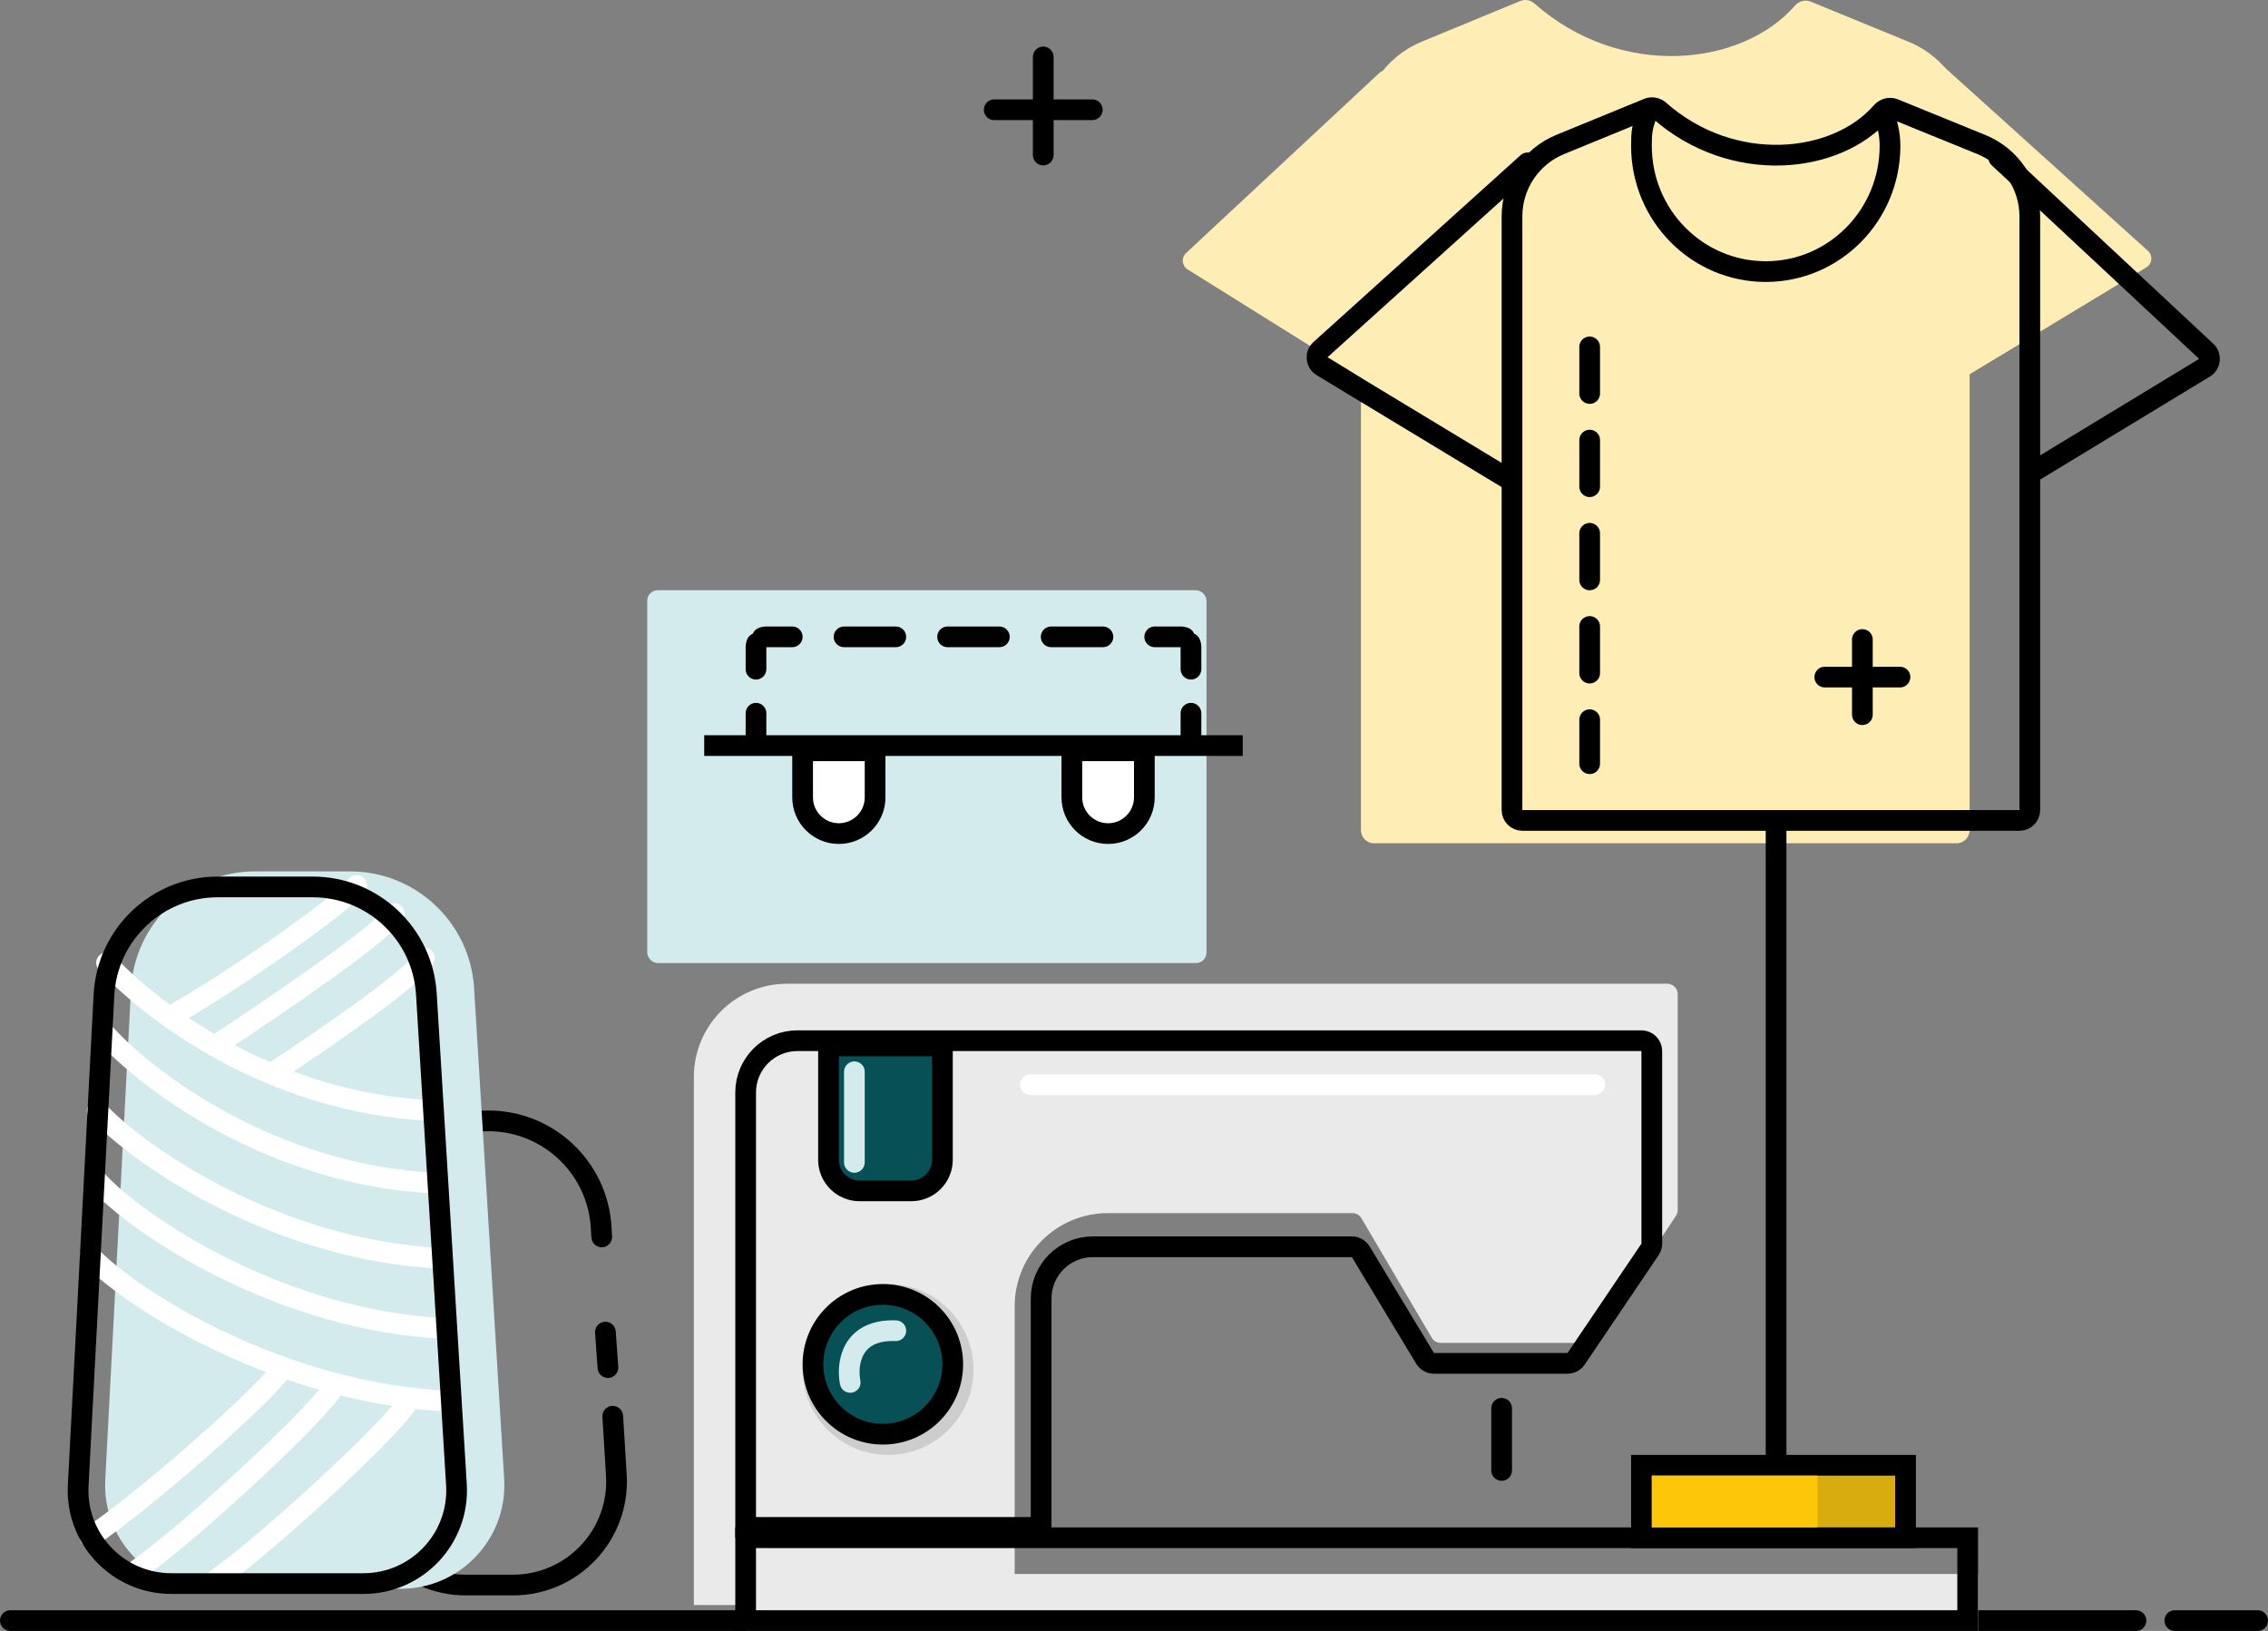 <svg width="438" height="315" viewBox="0 0 438 315" fill="none" xmlns="http://www.w3.org/2000/svg">
<rect x="0" y="0" width="438" height="315" fill="#808080" stroke="none"/>
<rect x="125" y="114" width="108" height="72" rx="2" fill="#D3EBEC"/>
<mask id="path-2-inside-1_191_498" fill="white">
<rect x="155" y="101" width="47" height="16" rx="2"/>
</mask>
<rect x="155" y="101" width="47" height="16" rx="2" stroke="#D3EBEC" stroke-width="8" mask="url(#path-2-inside-1_191_498)"/>
<path d="M2 313H387H412.5M436 313H420" stroke="black" stroke-width="4" stroke-linecap="round"/>
<mask id="path-4-inside-2_191_498" fill="white">
<rect x="85.125" y="204.806" width="20.764" height="12.678" rx="2"/>
</mask>
<rect x="85.125" y="204.806" width="20.764" height="12.678" rx="2" fill="white" stroke="black" stroke-width="8" mask="url(#path-4-inside-2_191_498)"/>
<mask id="path-5-inside-3_191_498" fill="white">
<rect x="85" y="304" width="21" height="10" rx="2"/>
</mask>
<rect x="85" y="304" width="21" height="10" rx="2" fill="white" stroke="black" stroke-width="8" mask="url(#path-5-inside-3_191_498)"/>
<path d="M116.917 257.282L117.405 264.135M116.209 238.896L116.091 236.977C115.385 225.461 105.839 216.483 94.302 216.483V216.483C82.69 216.483 73.111 225.572 72.501 237.168L69.982 285.083C69.38 296.526 78.496 306.133 89.954 306.133H99.069C110.596 306.133 119.737 296.414 119.031 284.909L118.334 273.533" stroke="black" stroke-width="4" stroke-linecap="round"/>
<path d="M25.305 191.041C25.975 178.293 36.506 168.3 49.272 168.3H67.602C80.287 168.3 90.781 178.171 91.557 190.832L97.366 285.627C98.071 297.132 88.93 306.85 77.403 306.85H40.3C28.842 306.85 19.727 297.243 20.328 285.801L25.305 191.041Z" fill="#D3EBEC"/>
<mask id="path-8-inside-4_191_498" fill="white">
<rect x="33.667" y="152" width="33.403" height="19.017" rx="2"/>
</mask>
<rect x="33.667" y="152" width="33.403" height="19.017" rx="2" fill="white" stroke="black" stroke-width="8" mask="url(#path-8-inside-4_191_498)"/>
<mask id="path-9-inside-5_191_498" fill="white">
<rect x="35.472" y="305.039" width="33.403" height="9.961" rx="2"/>
</mask>
<rect x="35.472" y="305.039" width="33.403" height="9.961" rx="2" fill="white" stroke="black" stroke-width="8" mask="url(#path-9-inside-5_191_498)"/>
<path d="M20.576 185.958C28.701 194.863 51.903 213.034 83.32 214.483" stroke="white" stroke-width="4" stroke-linecap="round"/>
<path d="M20.576 199.994C28.701 208.899 52.806 227.071 84.222 228.519" stroke="white" stroke-width="4" stroke-linecap="round"/>
<path d="M18.771 214.483C26.896 223.388 53.709 241.559 85.125 243.008" stroke="white" stroke-width="4" stroke-linecap="round"/>
<path d="M18.771 228.067C26.896 236.971 54.611 255.143 86.028 256.592" stroke="white" stroke-width="4" stroke-linecap="round"/>
<path d="M17.417 242.556C25.814 251.319 54.46 269.202 86.931 270.628" stroke="white" stroke-width="4" stroke-linecap="round"/>
<path d="M41.792 201.806C52.625 194.712 74.653 179.71 76.097 176.45" stroke="white" stroke-width="4" stroke-linecap="round"/>
<path d="M26.445 303.228C37.848 295.121 62.841 271.637 64.361 267.911" stroke="white" stroke-width="4" stroke-linecap="round"/>
<path d="M41.792 305.039C52.924 297.14 77.321 274.258 78.806 270.628" stroke="white" stroke-width="4" stroke-linecap="round"/>
<path d="M17.417 296.889C28.549 289.406 52.946 267.728 54.431 264.289" stroke="white" stroke-width="4" stroke-linecap="round"/>
<path d="M32.764 196.372C43.624 190.552 67.427 173.691 68.875 171.017" stroke="white" stroke-width="4" stroke-linecap="round"/>
<path d="M52.625 207.239C63.458 200.145 80.521 188.313 81.965 185.053" stroke="white" stroke-width="4" stroke-linecap="round"/>
<path d="M20.08 192.146C20.694 180.46 30.348 171.3 42.05 171.3H60.38C72.008 171.3 81.627 180.348 82.339 191.954L88.148 286.749C88.782 297.104 80.555 305.85 70.181 305.85H33.078C22.766 305.85 14.562 297.204 15.103 286.906L20.08 192.146Z" stroke="black" stroke-width="4"/>
<path d="M210.942 21.2H192" stroke="black" stroke-width="4" stroke-linecap="round" stroke-linejoin="round"/>
<path d="M201.471 11L201.471 29.942" stroke="black" stroke-width="4" stroke-linecap="round" stroke-linejoin="round"/>
<path d="M274.561 8.054L293.607 0.19C294.53 -0.191 295.59 0.016 296.339 0.678C312.987 15.394 336.379 12.841 346.619 1.113C347.386 0.235 348.614 -0.126 349.691 0.315L368.599 8.07C375.721 10.991 380.374 17.934 380.374 25.643V160.34C380.374 161.738 379.242 162.872 377.846 162.872H265.355C263.959 162.872 262.828 161.738 262.828 160.34V25.61C262.828 17.918 267.461 10.986 274.561 8.054Z" fill="#FEEEB5"/>
<path d="M229.053 48.876L266.344 14.128C267.666 12.896 269.813 13.909 269.704 15.712L266.319 71.649C266.227 73.163 264.549 74.028 263.263 73.224L229.356 52.036C228.241 51.339 228.091 49.773 229.053 48.876Z" fill="#FEEEB5"/>
<path d="M414.807 48.445L375.443 12.93C374.112 11.729 371.995 12.75 372.107 14.539L375.681 71.711C375.774 73.211 377.427 74.075 378.712 73.297L414.503 51.641C415.65 50.947 415.803 49.343 414.807 48.445Z" fill="#FEEEB5"/>
<path d="M352.405 130.772H366.925" stroke="black" stroke-width="4" stroke-linecap="round"/>
<path d="M359.665 123.512V138.032" stroke="black" stroke-width="4" stroke-linecap="round"/>
<mask id="path-29-inside-6_191_498" fill="white">
<rect x="280" y="262" width="19" height="10" rx="2"/>
</mask>
<rect x="280" y="262" width="19" height="10" rx="2" fill="white" stroke="black" stroke-width="8" mask="url(#path-29-inside-6_191_498)"/>
<path d="M290 272V284" stroke="black" stroke-width="4" stroke-linecap="round"/>
<path d="M343 284V159" stroke="black" stroke-width="4" stroke-linecap="round"/>
<path d="M144 209C144 204.029 148.029 200 153 200V294H144V209Z" fill="#D9D9D9"/>
<rect x="144" y="304" width="238" height="11" fill="#EAEAEA"/>
<path d="M134 208V310H195.957V252.304C195.957 242.363 204.015 234.304 213.957 234.304H261.195C261.903 234.304 262.559 234.679 262.919 235.29L276.51 258.386C276.869 258.996 277.525 259.371 278.234 259.371H306.401C307.074 259.371 307.701 259.033 308.071 258.472L323.67 234.805C323.885 234.479 324 234.096 324 233.705V192C324 190.895 323.105 190 322 190H152C142.059 190 134 198.059 134 208Z" fill="#EAEAEA"/>
<rect x="144" y="297" width="236" height="16" stroke="black" stroke-width="4"/>
<circle cx="171.5" cy="264.5" r="16.5" fill="#CDCDCD"/>
<circle cx="170.5" cy="263.5" r="13.5" fill="#075056" stroke="black" stroke-width="4"/>
<path d="M167 224V208.5" stroke="white" stroke-width="4" stroke-linecap="round"/>
<path d="M199 209.5H308" stroke="white" stroke-width="4" stroke-linecap="round"/>
<mask id="path-40-inside-7_191_498" fill="white">
<rect x="134" y="112" width="108" height="72" rx="2"/>
</mask>
<rect x="134" y="112" width="108" height="72" rx="2" stroke="black" stroke-width="8" mask="url(#path-40-inside-7_191_498)"/>
<path d="M136 144H240" stroke="black" stroke-width="4"/>
<path d="M155 154V145H169V154C169 157.866 165.866 161 162 161C158.134 161 155 157.866 155 154Z" fill="white" stroke="black" stroke-width="4"/>
<path d="M207 154V145H221V154C221 157.866 217.866 161 214 161C210.134 161 207 157.866 207 154Z" fill="white" stroke="black" stroke-width="4"/>
<mask id="path-44-inside-8_191_498" fill="white">
<rect x="164" y="99" width="47" height="16" rx="2"/>
</mask>
<rect x="164" y="99" width="47" height="16" rx="2" stroke="black" stroke-width="8" mask="url(#path-44-inside-8_191_498)"/>
<path d="M144 142C144 143.105 144.895 144 146 144C147.105 144 148 143.105 148 142L144 142ZM228 142C228 143.105 228.895 144 230 144C231.105 144 232 143.105 232 142L228 142ZM148 137.75C148 136.645 147.105 135.75 146 135.75C144.895 135.75 144 136.645 144 137.75L148 137.75ZM144 129.25C144 130.355 144.895 131.25 146 131.25C147.105 131.25 148 130.355 148 129.25L144 129.25ZM147.999 125.001C148.422 123.98 147.938 122.81 146.918 122.387C145.898 121.964 144.727 122.448 144.304 123.468L147.999 125.001ZM146.468 121.304C145.448 121.727 144.964 122.898 145.387 123.918C145.81 124.938 146.98 125.422 148.001 124.999L146.468 121.304ZM153 125C154.105 125 155 124.105 155 123C155 121.895 154.105 121 153 121L153 125ZM163 121C161.895 121 161 121.895 161 123C161 124.105 161.895 125 163 125L163 121ZM173 125C174.105 125 175 124.105 175 123C175 121.895 174.105 121 173 121L173 125ZM183 121C181.895 121 181 121.895 181 123C181 124.105 181.895 125 183 125L183 121ZM193 125C194.105 125 195 124.105 195 123C195 121.895 194.105 121 193 121L193 125ZM203 121C201.895 121 201 121.895 201 123C201 124.105 201.895 125 203 125L203 121ZM213 125C214.105 125 215 124.105 215 123C215 121.895 214.105 121 213 121L213 125ZM223 121C221.895 121 221 121.895 221 123C221 124.105 221.895 125 223 125L223 121ZM227.999 124.999C229.02 125.422 230.19 124.938 230.613 123.918C231.036 122.898 230.552 121.727 229.532 121.304L227.999 124.999ZM231.696 123.468C231.273 122.448 230.102 121.964 229.082 122.387C228.062 122.81 227.578 123.98 228.001 125.001L231.696 123.468ZM228 129.25C228 130.355 228.895 131.25 230 131.25C231.105 131.25 232 130.355 232 129.25L228 129.25ZM232 137.75C232 136.645 231.105 135.75 230 135.75C228.895 135.75 228 136.645 228 137.75L232 137.75ZM148 142L148 137.75L144 137.75L144 142L148 142ZM148 129.25L148 125L144 125L144 129.25L148 129.25ZM148 125L147.999 125.001L144.304 123.468C144.108 123.943 144 124.461 144 125L148 125ZM148.001 124.999L148 125L148 121C147.461 121 146.943 121.108 146.468 121.304L148.001 124.999ZM148 125L153 125L153 121L148 121L148 125ZM163 125L173 125L173 121L163 121L163 125ZM183 125L193 125L193 121L183 121L183 125ZM203 125L213 125L213 121L203 121L203 125ZM223 125L228 125L228 121L223 121L223 125ZM228 125L227.999 124.999L229.532 121.304C229.057 121.108 228.539 121 228 121L228 125ZM228.001 125.001L228 125L232 125C232 124.461 231.892 123.943 231.696 123.468L228.001 125.001ZM228 125L228 129.25L232 129.25L232 125L228 125ZM228 137.75L228 142L232 142L232 137.75L228 137.75Z" fill="black"/>
<rect x="317" y="283" width="51" height="14" fill="#D8AB0F" stroke="black" stroke-width="4"/>
<rect x="319" y="285" width="32" height="10" fill="#FDC609"/>
<path d="M307 67V147.5" stroke="black" stroke-width="4" stroke-linecap="round" stroke-dasharray="9 9"/>
<path d="M301.308 27.907L318.28 20.946C319.008 20.647 319.844 20.81 320.434 21.331C334.645 33.878 354.678 31.68 363.363 21.675C363.964 20.982 364.933 20.698 365.783 21.044L382.659 27.919C388.307 30.22 392 35.712 392 41.811V156.455C392 157.56 391.105 158.455 390 158.455H294C292.895 158.455 292 157.56 292 156.455V41.785C292 35.699 295.677 30.216 301.308 27.907Z" stroke="black" stroke-width="4" stroke-linecap="round"/>
<path d="M295 31.455L254.998 67.546C254.003 68.444 254.156 70.048 255.303 70.742L291.187 92.455" stroke="black" stroke-width="4" stroke-linecap="round"/>
<path d="M386 30.455L426.069 67.849C427.038 68.754 426.876 70.334 425.742 71.021L392 91.5" stroke="black" stroke-width="4" stroke-linecap="round"/>
<path d="M317.906 22.341C317.128 24.732 317 25.516 317 28.17C317 41.582 327.745 52.455 341 52.455C354.255 52.455 365 41.582 365 28.17C365 25.516 364.419 23.846 363.642 21.455" stroke="black" stroke-width="4"/>
<path d="M144 211V295H201.065V250.799C201.065 245.277 205.542 240.799 211.065 240.799H261.077C261.778 240.799 262.428 241.166 262.79 241.766L275.21 262.351C275.572 262.951 276.222 263.318 276.923 263.318H302.72C303.385 263.318 304.005 262.988 304.377 262.437L318.657 241.307C318.881 240.976 319 240.586 319 240.187V203C319 201.895 318.105 201 317 201H154C148.477 201 144 205.477 144 211Z" stroke="black" stroke-width="4" stroke-linecap="round"/>
<path d="M164.192 267C163.501 263.537 164.296 256.691 173 257.011" stroke="#D3EBEC" stroke-width="4" stroke-linecap="round"/>
<path d="M160 224V202H182V224C182 227.314 179.314 230 176 230H166C162.686 230 160 227.314 160 224Z" fill="#075056" stroke="black" stroke-width="4"/>
<path d="M165 224.5V207" stroke="#D3EBEC" stroke-width="4" stroke-linecap="round"/>
</svg>
